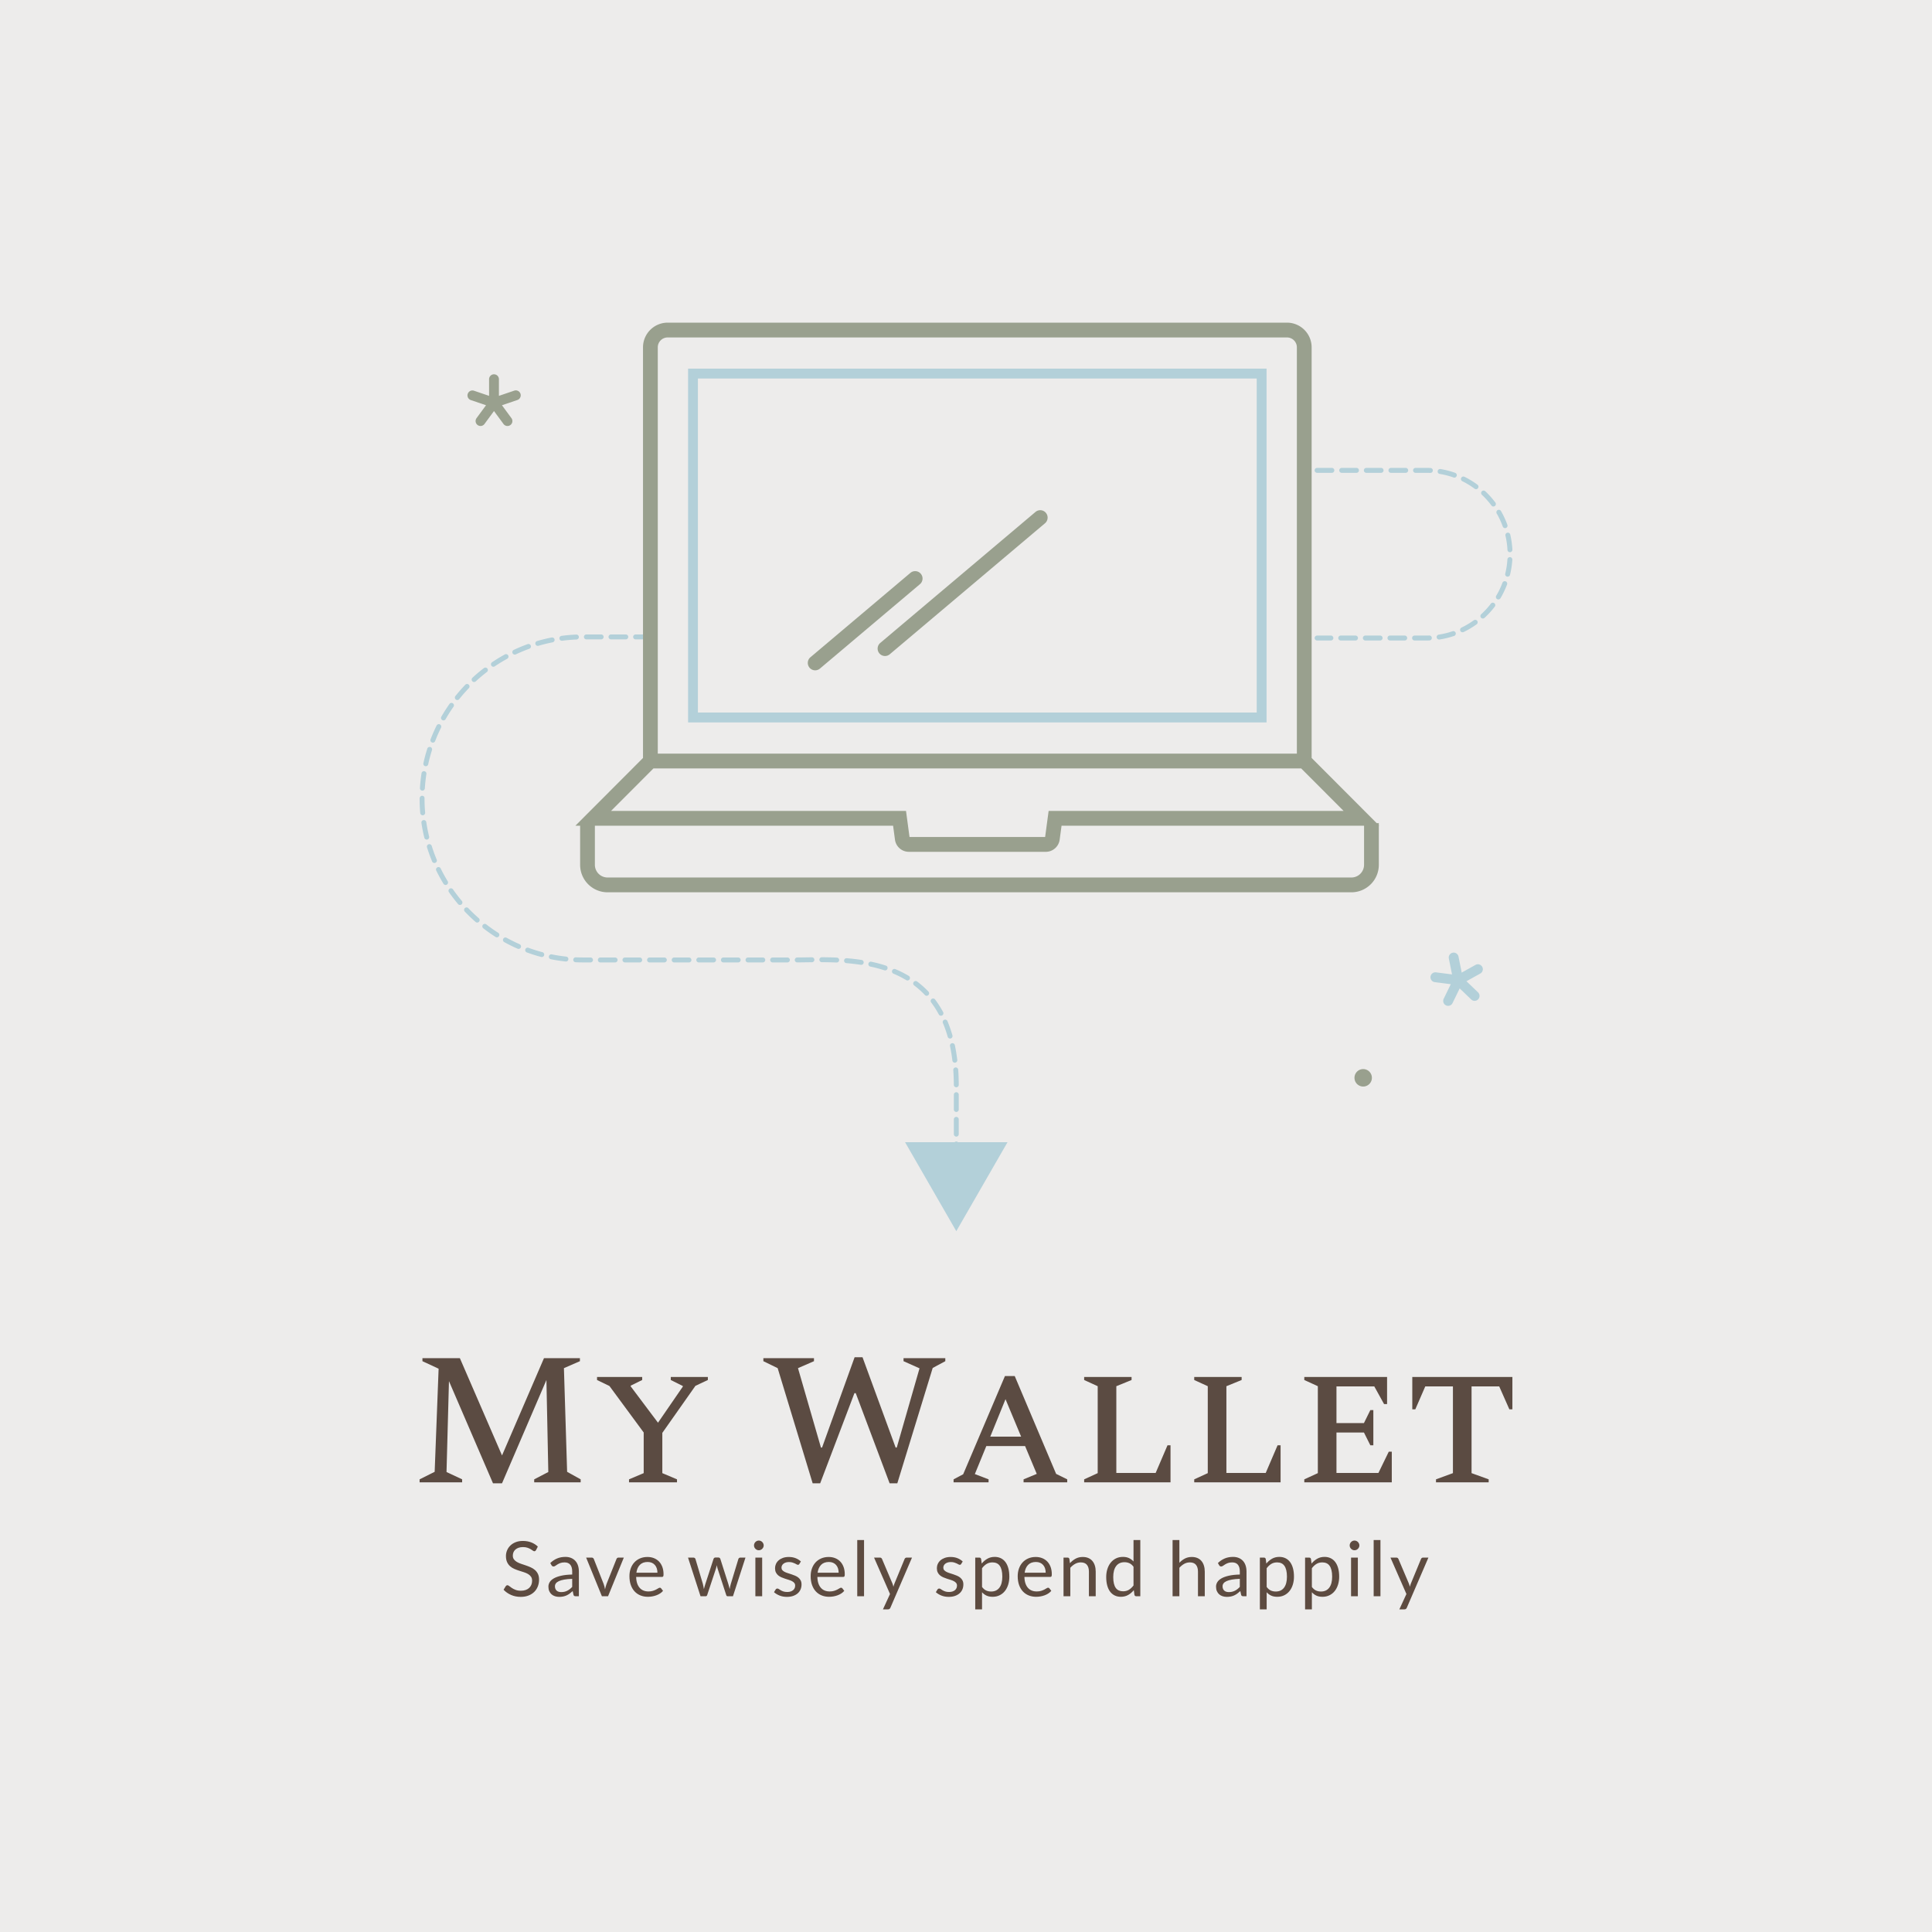 <svg version="1.1" preserveAspectRatio="none" xmlns="http://www.w3.org/2000/svg" width="500" height="500" viewBox="0 0 500 500"><rect width="100%" height="100%" fill="#EDECEB" fill-opacity="1"/><svg viewBox="80.359 92.559 346.745 408.283" width="282.809" height="333" x="108.595px" y="83.5px" xmlns="http://www.w3.org/2000/svg" xmlns:xlink="http://www.w3.org/1999/xlink" preserveAspectRatio="none"><defs></defs><style>.companyName {fill:#5B4B42;fill-opacity:1;}.icon1 {fill:#B3D0D9;fill-opacity:1;}.icon2 {fill:#99A08E;fill-opacity:1;}.icon3 {fill:#DFC4B5;fill-opacity:1;}.icon3-str {stroke:#DFC4B5;stroke-opacity:1;}.text {fill:#5D4B40;fill-opacity:1;}</style><g opacity="1" transform="rotate(0 80.359 92.559)">
<svg width="346.745" height="288.283" x="80.359" y="92.559" version="1.1" preserveAspectRatio="none" viewBox="14 28.5 172 143">
  <g transform="matrix(1 0 0 1 0 0)"><g><path d="M172.471 78.528h-1.867a.388.388 0 0 1 0-.776h1.867c.149 0 .297-.003.444-.008a.388.388 0 1 1 .028.776c-.157.006-.314.008-.472.008zm-3.416 0h-2.324a.388.388 0 0 1 0-.776h2.324a.388.388 0 0 1 0 .776zm-3.874 0h-2.324a.388.388 0 0 1 0-.776h2.324a.388.388 0 0 1 0 .776zm-3.874 0h-2.324a.388.388 0 0 1 0-.776h2.324a.388.388 0 0 1 0 .776zm-3.874 0h-2.171a.388.388 0 0 1 0-.776h2.171a.388.388 0 0 1 0 .776zm17.037-.151a.388.388 0 0 1-.057-.772 12.676 12.676 0 0 0 2.187-.537.389.389 0 0 1 .251.735c-.752.257-1.533.449-2.321.569a.317.317 0 0 1-.06.005zm3.688-1.141a.388.388 0 0 1-.168-.738 12.734 12.734 0 0 0 1.937-1.153.388.388 0 0 1 .453.63c-.647.467-1.338.879-2.054 1.223a.391.391 0 0 1-.168.038zm3.195-2.167a.388.388 0 0 1-.262-.674 12.912 12.912 0 0 0 1.522-1.666.387.387 0 1 1 .615.473 13.644 13.644 0 0 1-1.615 1.766.377.377 0 0 1-.26.101zm2.437-3.002a.388.388 0 0 1-.332-.587c.384-.649.713-1.334.975-2.036a.387.387 0 1 1 .726.273 13.664 13.664 0 0 1-1.034 2.159.388.388 0 0 1-.335.191zm1.463-3.582a.388.388 0 0 1-.377-.481c.178-.728.292-1.478.34-2.232a.39.39 0 0 1 .411-.363.388.388 0 0 1 .362.412 13.628 13.628 0 0 1-.361 2.367.386.386 0 0 1-.375.297zm.359-3.851a.388.388 0 0 1-.387-.368 12.92 12.92 0 0 0-.314-2.236.387.387 0 1 1 .754-.176c.18.775.292 1.573.334 2.371a.388.388 0 0 1-.367.408l-.02.001zm-.764-3.792a.386.386 0 0 1-.364-.256 12.886 12.886 0 0 0-.951-2.046.39.39 0 0 1 .141-.531.385.385 0 0 1 .529.141c.398.69.738 1.421 1.009 2.171a.39.39 0 0 1-.364.521zm-1.832-3.403a.387.387 0 0 1-.311-.156 12.895 12.895 0 0 0-1.502-1.683.39.39 0 0 1-.018-.549.385.385 0 0 1 .547-.018 13.694 13.694 0 0 1 1.593 1.785.39.39 0 0 1-.309.621zm-2.739-2.728a.389.389 0 0 1-.23-.076 12.803 12.803 0 0 0-1.923-1.176.388.388 0 1 1 .343-.696c.712.353 1.399.773 2.04 1.247a.39.39 0 0 1-.23.701zm-3.408-1.817a.384.384 0 0 1-.129-.022 12.724 12.724 0 0 0-2.181-.562.388.388 0 0 1-.319-.446.382.382 0 0 1 .445-.32c.785.129 1.564.33 2.314.596a.39.39 0 0 1-.13.754zm-3.787-.741h-.019a12.969 12.969 0 0 0-.593-.014h-1.713a.388.388 0 0 1 0-.776h1.713c.211 0 .42.005.629.014a.388.388 0 0 1-.017.776zm-3.874-.014h-2.324a.388.388 0 0 1 0-.776h2.324a.388.388 0 0 1 0 .776zm-3.874 0h-2.324a.388.388 0 0 1 0-.776h2.324a.388.388 0 0 1 0 .776zm-3.874 0h-2.324a.388.388 0 0 1 0-.776h2.324a.388.388 0 0 1 0 .776zm-3.874 0h-2.324a.388.388 0 0 1 0-.776h2.324a.388.388 0 0 1 0 .776z" data-color="1" class="icon1"></path><path d="M98.861 166.615h-.775v-1.076a.387.387 0 1 1 .774 0v1.076zm-.388-2.238a.388.388 0 0 1-.387-.388v-2.328a.387.387 0 1 1 .774 0v2.328a.387.387 0 0 1-.387.388zm0-3.88a.388.388 0 0 1-.387-.388v-2.329a.387.387 0 1 1 .774 0v2.329a.386.386 0 0 1-.387.388zm0-3.881a.388.388 0 0 1-.387-.388v-2.329a.387.387 0 1 1 .774 0v2.329a.387.387 0 0 1-.387.388zm0-3.882a.388.388 0 0 1-.387-.388v-2.329a.387.387 0 1 1 .774 0v2.329a.387.387 0 0 1-.387.388zm-.001-3.882a.388.388 0 0 1-.387-.387 36.357 36.357 0 0 0-.084-2.301.388.388 0 1 1 .773-.055c.053.758.082 1.55.087 2.352a.388.388 0 0 1-.386.39l-.003.001zm-.232-3.871a.388.388 0 0 1-.384-.342 26.143 26.143 0 0 0-.371-2.261.388.388 0 0 1 .759-.162c.157.743.286 1.526.382 2.329a.388.388 0 0 1-.386.436zm-.749-3.801a.388.388 0 0 1-.372-.281 19.101 19.101 0 0 0-.751-2.149.388.388 0 1 1 .714-.303c.297.705.56 1.457.783 2.238a.39.39 0 0 1-.374.495zm-1.432-3.591a.387.387 0 0 1-.342-.205 14.58 14.58 0 0 0-1.217-1.906.389.389 0 0 1 .618-.469c.47.622.902 1.298 1.282 2.008a.389.389 0 0 1-.341.572zm-2.25-3.139a.386.386 0 0 1-.281-.121 13.529 13.529 0 0 0-1.683-1.503.39.39 0 0 1-.077-.544.387.387 0 0 1 .543-.077 14.477 14.477 0 0 1 1.78 1.589.39.39 0 0 1-.282.656zm-3.017-2.41a.385.385 0 0 1-.198-.055 15.967 15.967 0 0 0-2.025-1.02.389.389 0 0 1 .299-.717c.747.313 1.461.673 2.123 1.07a.389.389 0 0 1-.199.722zm-3.526-1.583a.386.386 0 0 1-.12-.019 21.937 21.937 0 0 0-2.206-.588.388.388 0 0 1 .162-.76c.796.17 1.565.375 2.284.609a.388.388 0 0 1-.12.758zm-3.769-.877a.403.403 0 0 1-.059-.005c-.723-.111-1.491-.2-2.283-.265a.389.389 0 0 1 .063-.775c.81.067 1.597.158 2.337.272a.388.388 0 0 1-.058.773zm-3.858-.365h-.018a57.525 57.525 0 0 0-2.311-.053.388.388 0 0 1 .001-.777h.002c.756.003 1.54.018 2.342.054a.388.388 0 0 1-.016.776zm-39.918-.015c-.39 0-.779-.009-1.166-.027a.388.388 0 0 1 .036-.776c.382.017.769.021 1.154.026h1.152a.388.388 0 0 1 0 .776h-1.152l-.024.001zm32.168 0h-2.324a.388.388 0 0 1 0-.776h2.324a.388.388 0 0 1 0 .776zm-3.874 0H65.69a.388.388 0 0 1 0-.776h2.324a.388.388 0 0 1 .001.776zm-3.874 0h-2.324a.388.388 0 0 1 0-.776h2.324a.388.388 0 0 1 0 .776zm-3.874 0h-2.324a.388.388 0 0 1 0-.776h2.324a.388.388 0 0 1 0 .776zm-3.874 0h-2.324a.388.388 0 0 1 0-.776h2.324a.388.388 0 0 1 0 .776zm-3.874 0h-2.324a.388.388 0 0 1 0-.776h2.324a.388.388 0 0 1 0 .776zm-3.874 0H46.32a.388.388 0 0 1 0-.776h2.324a.388.388 0 0 1 .001.776zm-3.874 0h-2.324a.388.388 0 0 1 0-.776h2.324a.388.388 0 0 1 0 .776zm28.668-.002a.387.387 0 0 1-.387-.385.387.387 0 0 1 .384-.391c.395-.003.811-.009 1.244-.016l1.08-.015a.389.389 0 0 1 .009.777l-1.077.014c-.434.006-.852.013-1.249.016h-.004zm-36.41-.142l-.042-.002a25.708 25.708 0 0 1-2.331-.358.388.388 0 0 1 .152-.762c.743.149 1.504.266 2.261.347a.388.388 0 0 1 .344.427.386.386 0 0 1-.384.348zm-3.805-.705a.374.374 0 0 1-.099-.013 25.624 25.624 0 0 1-2.25-.711.388.388 0 0 1 .267-.729c.714.263 1.448.495 2.181.689a.388.388 0 0 1-.099.764zm-3.65-1.278a.39.39 0 0 1-.155-.033 25.475 25.475 0 0 1-2.114-1.048.389.389 0 0 1 .376-.68c.664.368 1.353.71 2.05 1.016a.389.389 0 0 1-.157.745zm-3.413-1.824a.383.383 0 0 1-.207-.061 25.664 25.664 0 0 1-1.931-1.358.39.39 0 0 1-.07-.545.385.385 0 0 1 .543-.07c.601.465 1.231.908 1.872 1.317a.388.388 0 0 1-.207.717zm-3.098-2.324a.38.38 0 0 1-.255-.096 26.021 26.021 0 0 1-1.703-1.636.388.388 0 0 1 .561-.536 25.256 25.256 0 0 0 1.653 1.587.39.39 0 0 1-.256.681zm-2.712-2.768a.389.389 0 0 1-.297-.138 26.004 26.004 0 0 1-1.436-1.875.387.387 0 1 1 .635-.445c.433.622.902 1.235 1.393 1.819a.388.388 0 0 1-.295.639zm-2.262-3.148a.386.386 0 0 1-.331-.186 25.828 25.828 0 0 1-1.136-2.073.39.39 0 0 1 .177-.52.386.386 0 0 1 .518.178c.336.685.706 1.361 1.102 2.01a.388.388 0 0 1-.33.591zm-1.76-3.458a.39.39 0 0 1-.358-.239 25.59 25.59 0 0 1-.806-2.223.387.387 0 1 1 .739-.231c.227.729.49 1.454.782 2.155a.39.39 0 0 1-.357.538zm-1.21-3.685a.388.388 0 0 1-.376-.295 25.7 25.7 0 0 1-.457-2.32.388.388 0 1 1 .767-.115c.113.754.262 1.511.443 2.25a.388.388 0 0 1-.377.48zm-.633-3.827a.388.388 0 0 1-.386-.354c-.067-.757-.1-1.53-.1-2.296 0-.215.173-.42.387-.42s.387.141.387.356v.064c0 .743.033 1.493.097 2.228a.388.388 0 0 1-.352.421l-.033.001zm-.048-3.879l-.025-.001a.387.387 0 0 1-.362-.412c.05-.787.135-1.578.255-2.35a.388.388 0 0 1 .765.119c-.116.75-.199 1.517-.247 2.28a.387.387 0 0 1-.386.364zm.535-3.841a.388.388 0 0 1-.378-.471 25.47 25.47 0 0 1 .61-2.285.388.388 0 1 1 .739.235c-.23.726-.429 1.471-.592 2.216a.39.39 0 0 1-.379.305zm1.115-3.715a.388.388 0 0 1-.362-.528c.282-.732.602-1.46.951-2.164a.386.386 0 0 1 .519-.175c.191.096.27.328.174.521a24.748 24.748 0 0 0-.922 2.098.384.384 0 0 1-.36.248zm1.667-3.498a.389.389 0 0 1-.335-.582c.392-.682.819-1.352 1.269-1.993a.388.388 0 1 1 .633.447 24.877 24.877 0 0 0-1.231 1.933.386.386 0 0 1-.336.195zm2.181-3.204a.388.388 0 0 1-.303-.631 25.99 25.99 0 0 1 1.556-1.777.387.387 0 1 1 .559.538 24.946 24.946 0 0 0-1.509 1.724.387.387 0 0 1-.303.146zm2.641-2.837a.388.388 0 0 1-.262-.674 25.845 25.845 0 0 1 1.806-1.521.387.387 0 1 1 .471.616 25.35 25.35 0 0 0-1.752 1.475.379.379 0 0 1-.263.104zm3.038-2.403a.389.389 0 0 1-.216-.711c.653-.44 1.331-.853 2.016-1.228a.387.387 0 1 1 .372.682 25.13 25.13 0 0 0-1.956 1.191.391.391 0 0 1-.216.066zm3.369-1.914a.388.388 0 0 1-.165-.74c.71-.334 1.443-.638 2.18-.905a.388.388 0 1 1 .263.73c-.714.259-1.425.554-2.114.878a.37.37 0 0 1-.164.037zm3.618-1.373a.388.388 0 0 1-.109-.761 25.509 25.509 0 0 1 2.292-.559.386.386 0 0 1 .454.307.388.388 0 0 1-.306.456c-.745.146-1.493.328-2.222.543a.453.453 0 0 1-.109.014zm3.785-.802a.389.389 0 0 1-.051-.774 26.02 26.02 0 0 1 2.349-.203.389.389 0 0 1 .031.776 25.562 25.562 0 0 0-2.329.201zm13.936-.22h-2.324a.388.388 0 0 1 0-.776h2.324a.388.388 0 0 1 0 .776zm-3.874 0h-2.324a.388.388 0 0 1 0-.776h2.324a.388.388 0 0 1 0 .776zm-3.874 0h-2.324a.388.388 0 0 1 0-.776h2.324a.388.388 0 0 1 0 .776z" data-color="1" class="icon1"></path><path d="M29.875 39.691a.775.775 0 0 0-.983-.487l-2.409.818v-2.577a.776.776 0 1 0-1.55 0v2.577l-2.409-.818a.778.778 0 0 0-.498 1.472l2.428.824-1.492 2.03a.778.778 0 0 0 .623 1.237.773.773 0 0 0 .625-.316l1.497-2.037 1.497 2.037a.773.773 0 0 0 1.084.165.777.777 0 0 0 .164-1.086L26.96 41.5l2.428-.824a.777.777 0 0 0 .487-.985z" data-color="2" class="icon2"></path><path d="M177.474 132.771a.851.851 0 0 1-.1-.006l-3.621-.466a.777.777 0 0 1 .197-1.54l3.621.466a.777.777 0 0 1-.097 1.546z" data-color="1" class="icon1"></path><path d="M175.883 136.036a.777.777 0 0 1-.695-1.118l1.589-3.265a.77.77 0 0 1 1.036-.357.777.777 0 0 1 .356 1.039l-1.589 3.265a.774.774 0 0 1-.697.436z" data-color="1" class="icon1"></path><path d="M177.472 132.771a.776.776 0 0 1-.759-.624l-.715-3.562a.778.778 0 0 1 .607-.915.777.777 0 0 1 .913.608l.715 3.562a.778.778 0 0 1-.761.931z" data-color="1" class="icon1"></path><path d="M177.474 132.771a.775.775 0 0 1-.377-1.455l3.125-1.742a.777.777 0 0 1 .753 1.358l-3.125 1.742a.778.778 0 0 1-.376.097z" data-color="1" class="icon1"></path><path d="M180.057 135.248a.768.768 0 0 1-.535-.215l-2.584-2.477a.779.779 0 0 1-.025-1.098.774.774 0 0 1 1.096-.025l2.584 2.477a.779.779 0 0 1-.536 1.338z" data-color="1" class="icon1"></path><path d="M163.86 147.09a1.373 1.373 0 0 1-1.072 1.618 1.373 1.373 0 0 1-1.615-1.077 1.373 1.373 0 0 1 1.073-1.617 1.373 1.373 0 0 1 1.615 1.077z" data-color="2" class="icon2"></path><path d="M147.308 91.424H56.256V35.742h91.052v55.682zM57.805 89.87h87.953V37.295H57.805V89.87z" data-color="1" class="icon1"></path><path d="M110.937 58.295L86.505 78.913a1.168 1.168 0 0 0-.141 1.642 1.157 1.157 0 0 0 1.638.141l24.432-20.618a1.168 1.168 0 0 0 .141-1.642 1.16 1.16 0 0 0-1.638-.141z" data-color="2" class="icon2"></path><path d="M92.887 68.026a1.16 1.16 0 0 0-1.637-.141L75.513 81.166a1.168 1.168 0 0 0-.141 1.642 1.157 1.157 0 0 0 1.638.141l15.737-13.281a1.167 1.167 0 0 0 .14-1.642z" data-color="2" class="icon2"></path><path d="M164.977 107.613v-.336h-.335l-10.24-10.261V32.388a3.887 3.887 0 0 0-3.877-3.888H53.039a3.887 3.887 0 0 0-3.877 3.888v64.629l-10.643 10.665h.745v6.154a4.325 4.325 0 0 0 4.316 4.326h117.083a4.326 4.326 0 0 0 4.315-4.326v-6.154h.068l-.069-.069zM51.486 32.388c0-.858.696-1.557 1.553-1.557h97.486c.856 0 1.553.699 1.553 1.557v63.947H51.486V32.388zm-.681 66.277h101.954l6.672 6.686h-46.425l-.552 4.108H91.11l-.552-4.108H44.132l6.673-6.686zm111.847 15.171c0 1.1-.893 1.996-1.991 1.996H43.578a1.996 1.996 0 0 1-1.991-1.996v-6.154h46.938l.296 2.2a2.204 2.204 0 0 0 2.176 1.908h21.57c1.094 0 2.029-.82 2.176-1.908l.296-2.201h47.614v6.155z" data-color="2" class="icon2"></path><path d="M98.473 171.5l8.064-14.005H90.409l8.064 14.005z" data-color="1" class="icon1"></path></g></g>
</svg>
</g><g opacity="1" transform="rotate(0 107.002 478.842)">
<svg width="293.458" height="22" x="107.002" y="478.842" version="1.1" preserveAspectRatio="none" viewBox="1.16 -29.46 484.4 36.32">
  <g transform="matrix(1 0 0 1 0 0)" class="text"><path id="id-6izo4zJp25" d="M19.10-26.02L18.16-24.18Q17.98-23.88 17.78-23.73Q17.58-23.58 17.26-23.58L17.26-23.58Q16.92-23.58 16.47-23.92Q16.02-24.26 15.33-24.67Q14.64-25.08 13.67-25.42Q12.70-25.76 11.32-25.76L11.32-25.76Q10.02-25.76 9.02-25.41Q8.02-25.06 7.35-24.46Q6.68-23.86 6.34-23.05Q6-22.24 6-21.30L6-21.30Q6-20.10 6.59-19.31Q7.18-18.52 8.15-17.96Q9.12-17.40 10.35-16.99Q11.58-16.58 12.87-16.14Q14.16-15.70 15.39-15.15Q16.62-14.60 17.59-13.76Q18.56-12.92 19.15-11.70Q19.74-10.48 19.74-8.70L19.74-8.70Q19.74-6.82 19.10-5.17Q18.46-3.52 17.23-2.30Q16-1.08 14.21-0.38Q12.42 0.32 10.14 0.32L10.14 0.32Q7.36 0.32 5.07-0.69Q2.78-1.70 1.16-3.42L1.16-3.42L2.28-5.26Q2.44-5.48 2.67-5.63Q2.90-5.78 3.18-5.78L3.18-5.78Q3.60-5.78 4.14-5.33Q4.68-4.88 5.49-4.34Q6.30-3.80 7.45-3.35Q8.60-2.90 10.26-2.90L10.26-2.90Q11.64-2.90 12.72-3.28Q13.80-3.66 14.55-4.35Q15.30-5.04 15.70-6Q16.10-6.96 16.10-8.14L16.10-8.14Q16.10-9.44 15.51-10.27Q14.92-11.10 13.96-11.66Q13-12.22 11.77-12.61Q10.54-13 9.25-13.41Q7.96-13.82 6.73-14.36Q5.50-14.90 4.54-15.76Q3.58-16.62 2.99-17.91Q2.40-19.20 2.40-21.10L2.40-21.10Q2.40-22.62 2.99-24.04Q3.58-25.46 4.70-26.56Q5.82-27.66 7.47-28.32Q9.12-28.98 11.26-28.98L11.26-28.98Q13.66-28.98 15.64-28.22Q17.62-27.46 19.10-26.02L19.10-26.02Z M40.60-12.96L40.60 0L39.02 0Q38.50 0 38.18-0.16Q37.86-0.32 37.76-0.84L37.76-0.84L37.36-2.72Q36.56-2 35.80-1.43Q35.04-0.86 34.20-0.47Q33.36-0.08 32.41 0.12Q31.46 0.32 30.30 0.32L30.30 0.32Q29.12 0.32 28.09-0.01Q27.06-0.34 26.30-1Q25.54-1.66 25.09-2.67Q24.64-3.68 24.64-5.06L24.64-5.06Q24.64-6.26 25.30-7.37Q25.96-8.48 27.43-9.34Q28.90-10.20 31.28-10.75Q33.66-11.30 37.10-11.38L37.10-11.38L37.10-12.96Q37.10-15.32 36.09-16.53Q35.08-17.74 33.10-17.74L33.10-17.74Q31.80-17.74 30.91-17.41Q30.02-17.08 29.37-16.67Q28.72-16.26 28.25-15.93Q27.78-15.60 27.32-15.60L27.32-15.60Q26.96-15.60 26.69-15.79Q26.42-15.98 26.26-16.26L26.26-16.26L25.62-17.40Q27.30-19.02 29.24-19.82Q31.18-20.62 33.54-20.62L33.54-20.62Q35.24-20.62 36.56-20.06Q37.88-19.50 38.78-18.50Q39.68-17.50 40.14-16.08Q40.60-14.66 40.60-12.96L40.60-12.96ZM31.36-2.18L31.36-2.18Q32.30-2.18 33.08-2.37Q33.86-2.56 34.55-2.91Q35.24-3.26 35.87-3.76Q36.50-4.26 37.10-4.90L37.10-4.90L37.10-9.12Q34.64-9.04 32.92-8.73Q31.20-8.42 30.12-7.92Q29.04-7.42 28.55-6.74Q28.06-6.06 28.06-5.22L28.06-5.22Q28.06-4.42 28.32-3.84Q28.58-3.26 29.02-2.89Q29.46-2.52 30.06-2.35Q30.66-2.18 31.36-2.18Z M52.66 0L44.40-20.26L47.32-20.26Q47.74-20.26 48.02-20.04Q48.30-19.82 48.42-19.52L48.42-19.52L53.56-6.48Q53.84-5.76 54-5.04Q54.16-4.32 54.30-3.62L54.30-3.62Q54.46-4.32 54.64-5.04Q54.82-5.76 55.10-6.48L55.10-6.48L60.30-19.52Q60.42-19.84 60.69-20.05Q60.96-20.26 61.36-20.26L61.36-20.26L64.14-20.26L55.88 0L52.66 0Z M76.54-20.58L76.54-20.58Q78.36-20.58 79.90-19.97Q81.44-19.36 82.56-18.21Q83.68-17.06 84.31-15.37Q84.94-13.68 84.94-11.52L84.94-11.52Q84.94-10.68 84.76-10.40Q84.58-10.12 84.08-10.12L84.08-10.12L70.60-10.12Q70.64-8.20 71.12-6.78Q71.60-5.36 72.44-4.41Q73.28-3.46 74.44-2.99Q75.60-2.52 77.04-2.52L77.04-2.52Q78.38-2.52 79.35-2.83Q80.32-3.14 81.02-3.50Q81.72-3.86 82.19-4.17Q82.66-4.48 83-4.48L83-4.48Q83.44-4.48 83.68-4.14L83.68-4.14L84.68-2.84Q84.02-2.04 83.10-1.45Q82.18-0.86 81.13-0.48Q80.08-0.10 78.96 0.09Q77.84 0.28 76.74 0.28L76.74 0.28Q74.64 0.28 72.87-0.43Q71.10-1.14 69.81-2.51Q68.52-3.88 67.80-5.90Q67.08-7.92 67.08-10.54L67.08-10.54Q67.08-12.66 67.73-14.50Q68.38-16.34 69.60-17.69Q70.82-19.04 72.58-19.81Q74.34-20.58 76.54-20.58ZM76.62-17.96L76.62-17.96Q74.04-17.96 72.56-16.47Q71.08-14.98 70.72-12.34L70.72-12.34L81.74-12.34Q81.74-13.58 81.40-14.61Q81.06-15.64 80.40-16.39Q79.74-17.14 78.79-17.55Q77.84-17.96 76.62-17.96Z M104.32 0L97.76-20.26L100.56-20.26Q101.00-20.26 101.28-20.04Q101.56-19.82 101.66-19.52L101.66-19.52L105.54-6.48Q105.70-5.76 105.84-5.09Q105.98-4.42 106.08-3.74L106.08-3.74Q106.24-4.42 106.44-5.09Q106.64-5.76 106.86-6.48L106.86-6.48L111.14-19.60Q111.24-19.90 111.49-20.10Q111.74-20.30 112.12-20.30L112.12-20.30L113.66-20.30Q114.06-20.30 114.32-20.10Q114.58-19.90 114.68-19.60L114.68-19.60L118.86-6.48Q119.08-5.78 119.25-5.10Q119.42-4.42 119.58-3.76L119.58-3.76Q119.68-4.42 119.84-5.14Q120.00-5.86 120.18-6.48L120.18-6.48L124.14-19.52Q124.24-19.84 124.52-20.05Q124.80-20.26 125.18-20.26L125.18-20.26L127.86-20.26L121.30 0L118.48 0Q117.96 0 117.76-0.68L117.76-0.68L113.28-14.42Q113.12-14.88 113.02-15.35Q112.92-15.82 112.82-16.28L112.82-16.28Q112.72-15.82 112.62-15.34Q112.52-14.86 112.36-14.40L112.36-14.40L107.82-0.68Q107.60 0 107.00 0L107.00 0L104.32 0Z M133.04-20.26L136.60-20.26L136.60 0L133.04 0L133.04-20.26ZM137.40-26.62L137.40-26.62Q137.40-26.10 137.19-25.65Q136.98-25.20 136.63-24.85Q136.28-24.50 135.82-24.30Q135.36-24.10 134.84-24.10L134.84-24.10Q134.32-24.10 133.87-24.30Q133.42-24.50 133.07-24.85Q132.72-25.20 132.52-25.65Q132.32-26.10 132.32-26.62L132.32-26.62Q132.32-27.14 132.52-27.61Q132.72-28.08 133.07-28.43Q133.42-28.78 133.87-28.98Q134.32-29.18 134.84-29.18L134.84-29.18Q135.36-29.18 135.82-28.98Q136.28-28.78 136.63-28.43Q136.98-28.08 137.19-27.61Q137.40-27.14 137.40-26.62Z M156.88-18.22L156.08-16.92Q155.84-16.48 155.34-16.48L155.34-16.48Q155.04-16.48 154.66-16.70Q154.28-16.92 153.73-17.19Q153.18-17.46 152.42-17.69Q151.66-17.92 150.62-17.92L150.62-17.92Q149.72-17.92 149-17.69Q148.28-17.46 147.77-17.06Q147.26-16.66 146.99-16.13Q146.72-15.60 146.72-14.98L146.72-14.98Q146.72-14.20 147.17-13.68Q147.62-13.16 148.36-12.78Q149.10-12.40 150.04-12.11Q150.98-11.82 151.97-11.49Q152.96-11.16 153.90-10.76Q154.84-10.36 155.58-9.76Q156.32-9.16 156.77-8.29Q157.22-7.42 157.22-6.20L157.22-6.20Q157.22-4.80 156.72-3.61Q156.22-2.42 155.24-1.55Q154.26-0.68 152.84-0.18Q151.42 0.32 149.56 0.32L149.56 0.32Q147.44 0.32 145.72-0.37Q144-1.06 142.80-2.14L142.80-2.14L143.64-3.50Q143.80-3.76 144.02-3.90Q144.24-4.04 144.60-4.04L144.60-4.04Q144.96-4.04 145.36-3.76Q145.76-3.48 146.33-3.14Q146.90-2.80 147.71-2.52Q148.52-2.24 149.74-2.24L149.74-2.24Q150.78-2.24 151.56-2.51Q152.34-2.78 152.86-3.24Q153.38-3.70 153.63-4.30Q153.88-4.90 153.88-5.58L153.88-5.58Q153.88-6.42 153.43-6.97Q152.98-7.52 152.24-7.91Q151.50-8.30 150.55-8.59Q149.60-8.88 148.61-9.20Q147.62-9.52 146.67-9.93Q145.72-10.34 144.98-10.96Q144.24-11.58 143.79-12.49Q143.34-13.40 143.34-14.70L143.34-14.70Q143.34-15.86 143.82-16.93Q144.30-18 145.22-18.81Q146.14-19.62 147.48-20.10Q148.82-20.58 150.54-20.58L150.54-20.58Q152.54-20.58 154.13-19.95Q155.72-19.32 156.88-18.22L156.88-18.22Z M171.46-20.58L171.46-20.58Q173.28-20.58 174.82-19.97Q176.36-19.36 177.48-18.21Q178.60-17.06 179.23-15.37Q179.86-13.68 179.86-11.52L179.86-11.52Q179.86-10.68 179.68-10.40Q179.50-10.12 179-10.12L179-10.12L165.52-10.12Q165.56-8.20 166.04-6.78Q166.52-5.36 167.36-4.41Q168.20-3.46 169.36-2.99Q170.52-2.52 171.96-2.52L171.96-2.52Q173.30-2.52 174.27-2.83Q175.24-3.14 175.94-3.50Q176.64-3.86 177.11-4.17Q177.58-4.48 177.92-4.48L177.92-4.48Q178.36-4.48 178.60-4.14L178.60-4.14L179.60-2.84Q178.94-2.04 178.02-1.45Q177.10-0.86 176.05-0.48Q175-0.10 173.88 0.09Q172.76 0.28 171.66 0.28L171.66 0.28Q169.56 0.28 167.79-0.43Q166.02-1.14 164.73-2.51Q163.44-3.88 162.72-5.90Q162-7.92 162-10.54L162-10.54Q162-12.66 162.65-14.50Q163.30-16.34 164.52-17.69Q165.74-19.04 167.50-19.81Q169.26-20.58 171.46-20.58ZM171.54-17.96L171.54-17.96Q168.96-17.96 167.48-16.47Q166-14.98 165.64-12.34L165.64-12.34L176.66-12.34Q176.66-13.58 176.32-14.61Q175.98-15.64 175.32-16.39Q174.66-17.14 173.71-17.55Q172.76-17.96 171.54-17.96Z M186.40-29.46L189.96-29.46L189.96 0L186.40 0L186.40-29.46Z M215.08-20.26L203.78 5.98Q203.60 6.38 203.33 6.62Q203.06 6.86 202.50 6.86L202.50 6.86L199.86 6.86L203.56-1.18L195.20-20.26L198.28-20.26Q198.74-20.26 199.00-20.03Q199.26-19.80 199.38-19.52L199.38-19.52L204.80-6.76Q204.98-6.32 205.11-5.88Q205.24-5.44 205.34-4.98L205.34-4.98Q205.48-5.44 205.62-5.88Q205.76-6.32 205.94-6.78L205.94-6.78L211.20-19.52Q211.32-19.84 211.61-20.05Q211.90-20.26 212.24-20.26L212.24-20.26L215.08-20.26Z M241.64-18.22L240.84-16.92Q240.60-16.48 240.10-16.48L240.10-16.48Q239.80-16.48 239.42-16.70Q239.04-16.92 238.49-17.19Q237.94-17.46 237.18-17.69Q236.42-17.92 235.38-17.92L235.38-17.92Q234.48-17.92 233.76-17.69Q233.04-17.46 232.53-17.06Q232.02-16.66 231.75-16.13Q231.48-15.60 231.48-14.98L231.48-14.98Q231.48-14.20 231.93-13.68Q232.38-13.16 233.12-12.78Q233.86-12.40 234.80-12.11Q235.74-11.82 236.73-11.49Q237.72-11.16 238.66-10.76Q239.60-10.36 240.34-9.76Q241.08-9.16 241.53-8.29Q241.98-7.42 241.98-6.20L241.98-6.20Q241.98-4.80 241.48-3.61Q240.98-2.42 240-1.55Q239.02-0.68 237.60-0.18Q236.18 0.32 234.32 0.32L234.32 0.32Q232.20 0.32 230.48-0.37Q228.76-1.06 227.56-2.14L227.56-2.14L228.40-3.50Q228.56-3.76 228.78-3.90Q229-4.04 229.36-4.04L229.36-4.04Q229.72-4.04 230.12-3.76Q230.52-3.48 231.09-3.14Q231.66-2.80 232.47-2.52Q233.28-2.24 234.50-2.24L234.50-2.24Q235.54-2.24 236.32-2.51Q237.10-2.78 237.62-3.24Q238.14-3.70 238.39-4.30Q238.64-4.90 238.64-5.58L238.64-5.58Q238.64-6.42 238.19-6.97Q237.74-7.52 237-7.91Q236.26-8.30 235.31-8.59Q234.36-8.88 233.37-9.20Q232.38-9.52 231.43-9.93Q230.48-10.34 229.74-10.96Q229-11.58 228.55-12.49Q228.10-13.40 228.10-14.70L228.10-14.70Q228.10-15.86 228.58-16.93Q229.06-18 229.98-18.81Q230.90-19.62 232.24-20.10Q233.58-20.58 235.30-20.58L235.30-20.58Q237.30-20.58 238.89-19.95Q240.48-19.32 241.64-18.22L241.64-18.22Z M251.76 6.86L248.20 6.86L248.20-20.26L250.32-20.26Q251.08-20.26 251.28-19.52L251.28-19.52L251.58-17.12Q252.88-18.70 254.55-19.66Q256.22-20.62 258.40-20.62L258.40-20.62Q260.14-20.62 261.56-19.95Q262.98-19.28 263.98-17.97Q264.98-16.66 265.52-14.72Q266.06-12.78 266.06-10.26L266.06-10.26Q266.06-8.02 265.46-6.09Q264.86-4.16 263.74-2.75Q262.62-1.34 260.99-0.53Q259.36 0.28 257.32 0.28L257.32 0.28Q255.44 0.28 254.11-0.34Q252.78-0.96 251.76-2.10L251.76-2.10L251.76 6.86ZM257.22-17.74L257.22-17.74Q255.48-17.74 254.17-16.94Q252.86-16.14 251.76-14.68L251.76-14.68L251.76-4.88Q252.74-3.56 253.91-3.02Q255.08-2.48 256.52-2.48L256.52-2.48Q259.34-2.48 260.86-4.50Q262.38-6.52 262.38-10.26L262.38-10.26Q262.38-12.24 262.03-13.66Q261.68-15.08 261.02-15.99Q260.36-16.90 259.40-17.32Q258.44-17.74 257.22-17.74Z M279.90-20.58L279.90-20.58Q281.72-20.58 283.26-19.97Q284.80-19.36 285.92-18.21Q287.04-17.06 287.67-15.37Q288.30-13.68 288.30-11.52L288.30-11.52Q288.30-10.68 288.12-10.40Q287.94-10.12 287.44-10.12L287.44-10.12L273.96-10.12Q274.00-8.20 274.48-6.78Q274.96-5.36 275.80-4.41Q276.64-3.46 277.80-2.99Q278.96-2.52 280.40-2.52L280.40-2.52Q281.74-2.52 282.71-2.83Q283.68-3.14 284.38-3.50Q285.08-3.86 285.55-4.17Q286.02-4.48 286.36-4.48L286.36-4.48Q286.80-4.48 287.04-4.14L287.04-4.14L288.04-2.84Q287.38-2.04 286.46-1.45Q285.54-0.86 284.49-0.48Q283.44-0.10 282.32 0.09Q281.20 0.28 280.10 0.28L280.10 0.28Q278.00 0.28 276.23-0.43Q274.46-1.14 273.17-2.51Q271.88-3.88 271.16-5.90Q270.44-7.92 270.44-10.54L270.44-10.54Q270.44-12.66 271.09-14.50Q271.74-16.34 272.96-17.69Q274.18-19.04 275.94-19.81Q277.70-20.58 279.90-20.58ZM279.98-17.96L279.98-17.96Q277.40-17.96 275.92-16.47Q274.44-14.98 274.08-12.34L274.08-12.34L285.10-12.34Q285.10-13.58 284.76-14.61Q284.42-15.64 283.76-16.39Q283.10-17.14 282.15-17.55Q281.20-17.96 279.98-17.96Z M298.00 0L294.44 0L294.44-20.26L296.56-20.26Q297.32-20.26 297.52-19.52L297.52-19.52L297.80-17.32Q299.12-18.78 300.75-19.68Q302.38-20.58 304.52-20.58L304.52-20.58Q306.18-20.58 307.45-20.03Q308.72-19.48 309.57-18.47Q310.42-17.46 310.86-16.04Q311.30-14.62 311.30-12.90L311.30-12.90L311.30 0L307.74 0L307.74-12.90Q307.74-15.20 306.69-16.47Q305.64-17.74 303.48-17.74L303.48-17.74Q301.90-17.74 300.53-16.98Q299.16-16.22 298.00-14.92L298.00-14.92L298.00 0Z M334.66 0L332.54 0Q331.78 0 331.58-0.74L331.58-0.74L331.26-3.20Q329.96-1.62 328.29-0.67Q326.62 0.28 324.46 0.28L324.46 0.28Q322.72 0.28 321.30-0.39Q319.88-1.06 318.88-2.36Q317.88-3.66 317.34-5.60Q316.80-7.54 316.80-10.06L316.80-10.06Q316.80-12.30 317.40-14.23Q318.00-16.16 319.13-17.58Q320.26-19 321.88-19.81Q323.50-20.62 325.56-20.62L325.56-20.62Q327.42-20.62 328.74-19.99Q330.06-19.36 331.10-18.22L331.10-18.22L331.10-29.46L334.66-29.46L334.66 0ZM325.64-2.60L325.64-2.60Q327.38-2.60 328.69-3.40Q330.00-4.20 331.10-5.66L331.10-5.66L331.10-15.46Q330.12-16.78 328.95-17.31Q327.78-17.84 326.36-17.84L326.36-17.84Q323.52-17.84 322.00-15.82Q320.48-13.80 320.48-10.06L320.48-10.06Q320.48-8.08 320.82-6.67Q321.16-5.26 321.82-4.35Q322.48-3.44 323.44-3.02Q324.40-2.60 325.64-2.60Z M355.12 0L351.56 0L351.56-29.46L355.12-29.46L355.12-17.54Q356.42-18.92 358.00-19.75Q359.58-20.58 361.64-20.58L361.64-20.58Q363.30-20.58 364.57-20.03Q365.84-19.48 366.69-18.47Q367.54-17.46 367.98-16.04Q368.42-14.62 368.42-12.90L368.42-12.90L368.42 0L364.86 0L364.86-12.90Q364.86-15.20 363.81-16.47Q362.76-17.74 360.60-17.74L360.60-17.74Q359.02-17.74 357.65-16.98Q356.28-16.22 355.12-14.92L355.12-14.92L355.12 0Z M390.28-12.96L390.28 0L388.70 0Q388.18 0 387.86-0.16Q387.54-0.32 387.44-0.84L387.44-0.84L387.04-2.72Q386.24-2 385.48-1.43Q384.72-0.86 383.88-0.47Q383.04-0.08 382.09 0.12Q381.14 0.32 379.98 0.32L379.98 0.32Q378.80 0.32 377.77-0.01Q376.74-0.34 375.98-1Q375.22-1.66 374.77-2.67Q374.32-3.68 374.32-5.06L374.32-5.06Q374.32-6.26 374.98-7.37Q375.64-8.48 377.11-9.34Q378.58-10.20 380.96-10.75Q383.34-11.30 386.78-11.38L386.78-11.38L386.78-12.96Q386.78-15.32 385.77-16.53Q384.76-17.74 382.78-17.74L382.78-17.74Q381.48-17.74 380.59-17.41Q379.70-17.08 379.05-16.67Q378.40-16.26 377.93-15.93Q377.46-15.60 377.00-15.60L377.00-15.60Q376.64-15.60 376.37-15.79Q376.10-15.98 375.94-16.26L375.94-16.26L375.30-17.40Q376.98-19.02 378.92-19.82Q380.86-20.62 383.22-20.62L383.22-20.62Q384.92-20.62 386.24-20.06Q387.56-19.50 388.46-18.50Q389.36-17.50 389.82-16.08Q390.28-14.66 390.28-12.96L390.28-12.96ZM381.04-2.18L381.04-2.18Q381.98-2.18 382.76-2.37Q383.54-2.56 384.23-2.91Q384.92-3.26 385.55-3.76Q386.18-4.26 386.78-4.90L386.78-4.90L386.78-9.12Q384.32-9.04 382.60-8.73Q380.88-8.42 379.80-7.92Q378.72-7.42 378.23-6.74Q377.74-6.06 377.74-5.22L377.74-5.22Q377.74-4.42 378.00-3.84Q378.26-3.26 378.70-2.89Q379.14-2.52 379.74-2.35Q380.34-2.18 381.04-2.18Z M400.84 6.86L397.28 6.86L397.28-20.26L399.40-20.26Q400.16-20.26 400.36-19.52L400.36-19.52L400.66-17.12Q401.96-18.70 403.63-19.66Q405.30-20.62 407.48-20.62L407.48-20.62Q409.22-20.62 410.64-19.95Q412.06-19.28 413.06-17.97Q414.06-16.66 414.60-14.72Q415.14-12.78 415.14-10.26L415.14-10.26Q415.14-8.02 414.54-6.09Q413.94-4.16 412.82-2.75Q411.70-1.34 410.07-0.53Q408.44 0.28 406.40 0.28L406.40 0.28Q404.52 0.28 403.19-0.34Q401.86-0.96 400.84-2.10L400.84-2.10L400.84 6.86ZM406.30-17.74L406.30-17.74Q404.56-17.74 403.25-16.94Q401.94-16.14 400.84-14.68L400.84-14.68L400.84-4.88Q401.82-3.56 402.99-3.02Q404.16-2.48 405.60-2.48L405.60-2.48Q408.42-2.48 409.94-4.50Q411.46-6.52 411.46-10.26L411.46-10.26Q411.46-12.24 411.11-13.66Q410.76-15.08 410.10-15.99Q409.44-16.90 408.48-17.32Q407.52-17.74 406.30-17.74Z M424.52 6.86L420.96 6.86L420.96-20.26L423.08-20.26Q423.84-20.26 424.04-19.52L424.04-19.52L424.34-17.12Q425.64-18.70 427.31-19.66Q428.98-20.62 431.16-20.62L431.16-20.62Q432.90-20.62 434.32-19.95Q435.74-19.28 436.74-17.97Q437.74-16.66 438.28-14.72Q438.82-12.78 438.82-10.26L438.82-10.26Q438.82-8.02 438.22-6.09Q437.62-4.16 436.50-2.75Q435.38-1.34 433.75-0.53Q432.12 0.28 430.08 0.28L430.08 0.28Q428.20 0.28 426.87-0.34Q425.54-0.96 424.52-2.10L424.52-2.10L424.52 6.86ZM429.98-17.74L429.98-17.74Q428.24-17.74 426.93-16.94Q425.62-16.14 424.52-14.68L424.52-14.68L424.52-4.88Q425.50-3.56 426.67-3.02Q427.84-2.48 429.28-2.48L429.28-2.48Q432.10-2.48 433.62-4.50Q435.14-6.52 435.14-10.26L435.14-10.26Q435.14-12.24 434.79-13.66Q434.44-15.08 433.78-15.99Q433.12-16.90 432.16-17.32Q431.20-17.74 429.98-17.74Z M445.04-20.26L448.60-20.26L448.60 0L445.04 0L445.04-20.26ZM449.40-26.62L449.40-26.62Q449.40-26.10 449.19-25.65Q448.98-25.20 448.63-24.85Q448.28-24.50 447.82-24.30Q447.36-24.10 446.84-24.10L446.84-24.10Q446.32-24.10 445.87-24.30Q445.42-24.50 445.07-24.85Q444.72-25.20 444.52-25.65Q444.32-26.10 444.32-26.62L444.32-26.62Q444.32-27.14 444.52-27.61Q444.72-28.08 445.07-28.43Q445.42-28.78 445.87-28.98Q446.32-29.18 446.84-29.18L446.84-29.18Q447.36-29.18 447.82-28.98Q448.28-28.78 448.63-28.43Q448.98-28.08 449.19-27.61Q449.40-27.14 449.40-26.62Z M456.88-29.46L460.44-29.46L460.44 0L456.88 0L456.88-29.46Z M485.56-20.26L474.26 5.98Q474.08 6.38 473.81 6.62Q473.54 6.86 472.98 6.86L472.98 6.86L470.34 6.86L474.04-1.18L465.68-20.26L468.76-20.26Q469.22-20.26 469.48-20.03Q469.74-19.80 469.86-19.52L469.86-19.52L475.28-6.76Q475.46-6.32 475.59-5.88Q475.72-5.44 475.82-4.98L475.82-4.98Q475.96-5.44 476.10-5.88Q476.24-6.32 476.42-6.78L476.42-6.78L481.68-19.52Q481.80-19.84 482.09-20.05Q482.38-20.26 482.72-20.26L482.72-20.26L485.56-20.26Z"/></g>
</svg>
</g><g opacity="1" transform="rotate(0 80.359 420.842)">
<svg width="346.745" height="40" x="80.359" y="420.842" version="1.1" preserveAspectRatio="none" viewBox="2.24 -26.6 232.32 26.8">
  <g transform="matrix(1 0 0 1 0 0)" class="companyName"><path id="id-D6z1nYkh9" d="M11.28 0L2.24 0L2.24-0.64L5.44-2.24L6.28-24.16L2.84-25.76L2.84-26.40L10.80-26.40L19.76-5.72L28.68-26.40L36.32-26.40L36.32-25.76L32.92-24.28L33.60-2.24L36.48-0.64L36.48 0L26.60 0L26.60-0.64L29.60-2.20L29.20-21.76L19.76 0.20L17.84 0.20L8.48-21.52L7.96-2.20L11.28-0.64L11.28 0Z M56.96 0L46.76 0L46.76-0.64L49.88-1.96L49.88-10.60L42.60-20.48L39.96-21.76L39.96-22.40L49.56-22.40L49.56-21.76L47.12-20.56L47.12-20.40L52.92-12.68L58.20-20.36L58.20-20.48L55.64-21.76L55.64-22.40L63.52-22.40L63.52-21.76L60.88-20.52L53.84-10.52L53.84-1.96L56.96-0.64L56.96 0Z M87.40 0.20L85.80 0.20L78.36-24.28L75.32-25.76L75.32-26.40L86.08-26.40L86.08-25.76L82.68-24.28L87.56-7.40L87.80-7.40L94.72-26.60L96.40-26.60L103.44-7.40L103.68-7.40L108.52-24.24L105.12-25.76L105.12-26.40L114-26.40L114-25.76L111.32-24.32L103.80 0.20L102.16 0.20L94.96-18.96L94.68-18.96L87.40 0.20Z M123.20 0L115.76 0L115.76-0.64L117.80-1.72L126.68-22.60L128.76-22.60L137.56-1.80L139.92-0.64L139.92 0L130.64 0L130.64-0.64L133.44-1.80L130.96-7.72L122.72-7.72L120.28-1.76L123.20-0.64L123.20 0ZM126.80-17.68L123.56-9.72L130.12-9.72L126.80-17.68Z M161.88 0L143.52 0L143.52-0.64L146.40-1.96L146.40-20.44L143.52-21.76L143.52-22.40L153.60-22.40L153.60-21.76L150.36-20.44L150.36-2L158.72-2L161.24-7.88L161.88-7.88L161.88 0Z M185.28 0L166.92 0L166.92-0.64L169.80-1.96L169.80-20.44L166.92-21.76L166.92-22.40L177-22.40L177-21.76L173.76-20.44L173.76-2L182.12-2L184.64-7.88L185.28-7.88L185.28 0Z M208.92 0L190.32 0L190.32-0.64L193.20-1.96L193.20-20.44L190.32-21.76L190.32-22.40L207.92-22.40L207.92-16.64L207.28-16.64L205.20-20.40L197.16-20.40L197.16-12.60L203.00-12.60L204.36-15.36L205.00-15.36L205.00-7.88L204.36-7.88L203.00-10.60L197.16-10.60L197.16-2L206.08-2L208.28-6.52L208.92-6.52L208.92 0Z M229.52 0L218.32 0L218.32-0.64L221.92-1.96L221.92-20.40L216.04-20.40L213.92-15.52L213.28-15.52L213.28-22.40L234.56-22.40L234.56-15.52L233.92-15.52L231.76-20.40L225.88-20.40L225.88-1.96L229.52-0.64L229.52 0Z"/></g>
</svg>
</g></svg></svg>